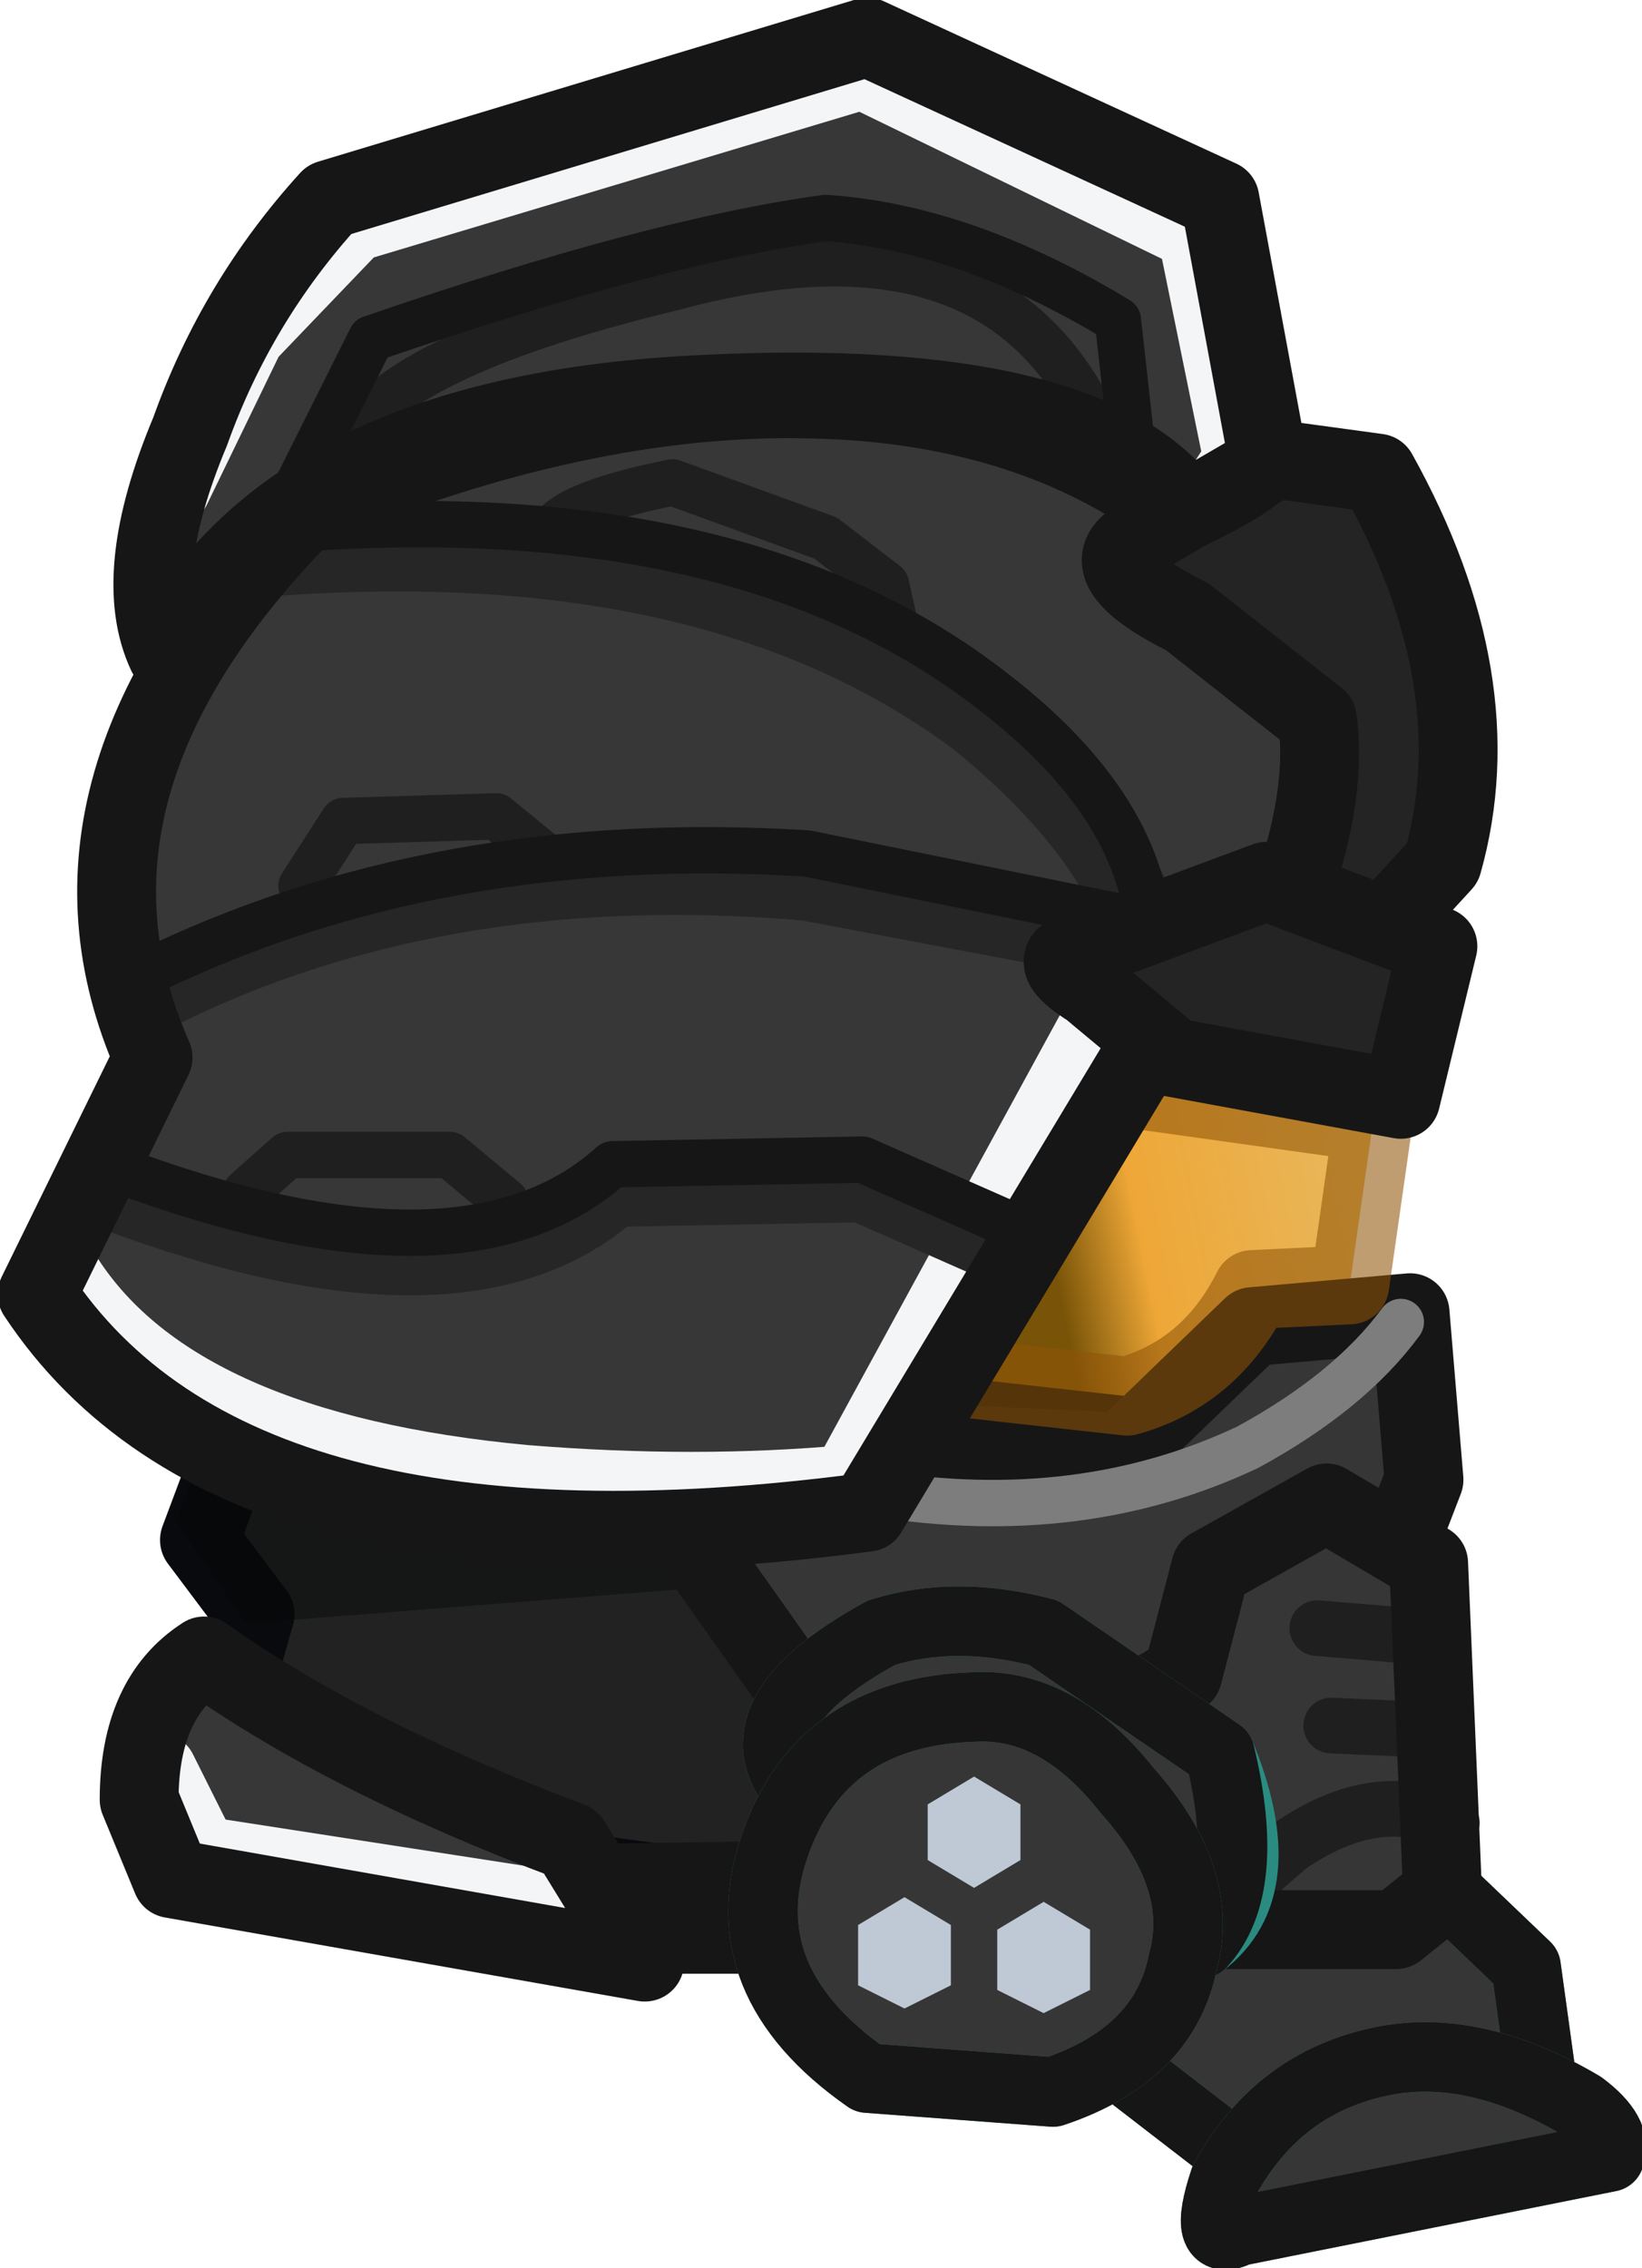 <?xml version="1.0" encoding="UTF-8" standalone="no"?>
<svg xmlns:ffdec="https://www.free-decompiler.com/flash" xmlns:xlink="http://www.w3.org/1999/xlink" ffdec:objectType="shape" height="24.45px" width="17.7px" xmlns="http://www.w3.org/2000/svg">
  <g transform="matrix(1.0, 0.0, 0.0, 1.0, 5.65, 18.85)">
    <path d="M8.15 -4.5 Q8.4 -4.5 8.5 -4.25 L8.45 -2.75 7.95 -2.25 7.4 -1.85 6.95 -0.6 6.8 -0.05 6.5 0.3 3.65 0.1 3.55 0.75 3.55 1.3 3.2 1.55 -2.1 0.8 -2.7 0.7 -3.2 0.3 -3.05 -0.45 -2.8 -1.25 -2.85 -1.6 -3.15 -2.0 Q-3.4 -2.25 -3.25 -2.55 L-2.85 -2.8 Q-0.25 -1.95 3.1 -2.35 L3.55 -2.35 3.85 -2.55 4.5 -3.5 6.35 -3.4 Q6.55 -3.3 7.2 -3.75 L7.7 -4.15 8.15 -4.5" fill="#222222" fill-rule="evenodd" stroke="none"/>
    <path d="M4.4 -3.7 L6.55 -3.5 7.95 -4.65 8.75 -4.65 8.6 -2.5 7.45 -1.7 6.75 0.5 3.7 0.2 3.7 1.75 -3.05 0.85 -3.4 0.3 -2.9 -1.45 -3.5 -2.25 -3.2 -3.05" fill="none" stroke="#090a0d" stroke-linecap="round" stroke-linejoin="round" stroke-width="0.85"/>
    <path d="M0.8 1.45 L3.95 1.4 3.95 2.0 0.8 2.0 0.8 1.45 Z" fill="none" stroke="#161616" stroke-linecap="round" stroke-linejoin="round" stroke-width="0.85"/>
    <path d="M4.4 -3.45 L4.0 -1.9 -3.0 -1.35 -3.75 -2.45 -3.4 -3.4 4.4 -3.45" fill="#040506" fill-opacity="0.4" fill-rule="evenodd" stroke="none"/>
    <path d="M-3.45 -1.0 Q-1.9 0.1 0.5 1.0 L1.3 2.3 -3.8 1.4 -4.15 0.55 Q-4.15 -0.55 -3.45 -1.0" fill="#373737" fill-rule="evenodd" stroke="none"/>
    <path d="M-3.95 0.25 L-3.5 1.15 0.7 1.8" fill="none" stroke="#f4f5f7" stroke-linecap="round" stroke-linejoin="round" stroke-width="0.85"/>
    <path d="M-3.45 -1.0 Q-4.15 -0.55 -4.15 0.55 L-3.8 1.4 1.3 2.3 0.5 1.0 Q-1.9 0.1 -3.45 -1.0 Z" fill="none" stroke="#161616" stroke-linecap="round" stroke-linejoin="round" stroke-width="0.85"/>
    <path d="M6.65 -7.1 L9.15 -6.75 8.9 -5.0 7.85 -4.95 Q7.4 -4.05 6.5 -3.8 L4.7 -4.0 6.65 -7.1" fill="url(#gradient0)" fill-rule="evenodd" stroke="none"/>
    <path d="M7.95 -9.15 L8.05 -9.15 9.05 -8.8 9.6 -8.45 9.45 -7.6 Q9.45 -7.15 9.1 -7.25 L7.15 -7.6 6.45 -8.15 6.3 -8.4 6.4 -8.6 7.95 -9.15" fill="#373737" fill-rule="evenodd" stroke="none"/>
    <path d="M9.7 -2.9 L9.2 -1.6 3.8 0.6 1.75 -2.3 1.25 -4.05 1.75 -3.4 6.45 -3.2 7.85 -4.55 9.55 -4.7 9.7 -2.9" fill="#363636" fill-rule="evenodd" stroke="none"/>
    <path d="M9.7 -2.9 L9.55 -4.7 7.85 -4.55 6.45 -3.2 1.75 -3.4 1.25 -4.05 1.75 -2.3 3.8 0.6 9.2 -1.6 9.7 -2.9 Z" fill="none" stroke="#161616" stroke-linecap="round" stroke-linejoin="round" stroke-width="0.85"/>
    <path d="M9.45 -4.6 Q8.9 -3.85 7.8 -3.25 6.0 -2.4 3.8 -2.75" fill="none" stroke="#7d7d7d" stroke-linecap="round" stroke-linejoin="round" stroke-width="0.5"/>
    <path d="M9.65 1.25 L10.8 2.35 11.0 3.8 7.95 4.6 6.2 3.25 6.6 1.35 9.5 1.05 9.65 1.25" fill="#363636" fill-rule="evenodd" stroke="none"/>
    <path d="M9.65 1.25 L10.8 2.35 11.0 3.8 7.95 4.6 6.2 3.25 6.6 1.35 9.5 1.05 9.65 1.25 Z" fill="none" stroke="#2a8c81" stroke-linecap="round" stroke-linejoin="round" stroke-width="0.75"/>
    <path d="M9.65 1.25 L10.8 2.35 11.0 3.8 7.95 4.6 6.2 3.25 6.6 1.35 9.5 1.05 9.65 1.25 Z" fill="none" stroke="#161616" stroke-linecap="round" stroke-linejoin="round" stroke-width="0.75"/>
    <path d="M7.7 5.2 Q7.3 5.4 7.55 4.65 8.15 3.55 9.35 3.35 10.3 3.2 11.4 3.85 11.8 4.15 11.7 4.4 L7.7 5.2" fill="#363636" fill-rule="evenodd" stroke="none"/>
    <path d="M7.7 5.2 Q7.3 5.4 7.55 4.65 8.15 3.55 9.35 3.35 10.3 3.2 11.4 3.85 11.8 4.15 11.7 4.4 L7.7 5.2 Z" fill="none" stroke="#2a8c81" stroke-linecap="round" stroke-linejoin="round" stroke-width="0.75"/>
    <path d="M7.7 5.2 Q7.3 5.4 7.55 4.65 8.15 3.55 9.35 3.35 10.3 3.2 11.4 3.85 11.8 4.15 11.7 4.4 L7.7 5.2 Z" fill="none" stroke="#161616" stroke-linecap="round" stroke-linejoin="round" stroke-width="0.75"/>
    <path d="M8.65 -2.65 L9.75 -2.0 9.9 1.55 9.4 1.95 6.85 1.95 6.4 1.0 7.25 -1.05 Q7.8 -2.2 8.65 -2.65" fill="#363636" fill-rule="evenodd" stroke="none"/>
    <path d="M7.5 1.7 L8.25 1.05 Q9.2 0.4 10.0 0.8" fill="none" stroke="#1f1f1f" stroke-linecap="round" stroke-linejoin="round" stroke-width="0.6"/>
    <path d="M8.7 -0.25 L9.85 -0.2" fill="none" stroke="#1f1f1f" stroke-linecap="round" stroke-linejoin="round" stroke-width="0.6"/>
    <path d="M8.55 -1.3 L9.75 -1.2" fill="none" stroke="#1f1f1f" stroke-linecap="round" stroke-linejoin="round" stroke-width="0.6"/>
    <path d="M8.65 -2.65 L9.75 -2.0 9.9 1.55 9.4 1.95 6.85 1.95 5.6 0.15 7.1 -0.8 7.4 -1.95 8.65 -2.65 Z" fill="none" stroke="#161616" stroke-linecap="round" stroke-linejoin="round" stroke-width="0.85"/>
    <path d="M2.9 0.4 Q2.3 -0.4 3.85 -1.25 4.65 -1.5 5.6 -1.25 L7.5 0.05 Q8.1 1.5 7.3 2.1 L6.5 2.25 2.9 0.4" fill="#363636" fill-rule="evenodd" stroke="none"/>
    <path d="M2.9 0.4 Q2.3 -0.4 3.85 -1.25 4.65 -1.5 5.6 -1.25 L7.5 0.05 Q8.1 1.5 7.3 2.1 L6.5 2.25 2.9 0.4 Z" fill="none" stroke="#2a8c81" stroke-linecap="round" stroke-linejoin="round" stroke-width="0.75"/>
    <path d="M2.9 0.4 Q2.3 -0.4 3.85 -1.25 4.65 -1.5 5.6 -1.25 L7.5 0.05 Q7.85 1.5 7.3 2.1 L6.5 2.25 2.9 0.4 Z" fill="none" stroke="#161616" stroke-linecap="round" stroke-linejoin="round" stroke-width="0.75"/>
    <path d="M4.85 -0.45 Q5.75 -0.5 6.5 0.45 7.35 1.4 7.1 2.3 6.9 3.3 5.7 3.7 L3.7 3.55 Q2.2 2.5 2.7 1.05 3.2 -0.4 4.85 -0.45" fill="#363636" fill-rule="evenodd" stroke="none"/>
    <path d="M4.85 -0.45 Q3.2 -0.4 2.7 1.05 2.2 2.5 3.7 3.55 L5.7 3.7 Q6.9 3.3 7.1 2.3 7.35 1.4 6.5 0.45 5.75 -0.5 4.85 -0.45 Z" fill="none" stroke="#2a8c81" stroke-linecap="round" stroke-linejoin="round" stroke-width="0.75"/>
    <path d="M4.85 -0.45 Q3.2 -0.4 2.7 1.05 2.2 2.5 3.7 3.55 L5.7 3.7 Q6.9 3.3 7.1 2.3 7.35 1.4 6.5 0.45 5.75 -0.5 4.85 -0.45 Z" fill="none" stroke="#161616" stroke-linecap="round" stroke-linejoin="round" stroke-width="0.75"/>
    <path d="M4.6 2.55 L4.1 2.8 3.6 2.55 3.6 1.9 4.1 1.6 4.6 1.9 4.6 2.55" fill="#bec9d5" fill-rule="evenodd" stroke="none"/>
    <path d="M5.35 1.2 L4.85 1.5 4.35 1.2 4.35 0.6 4.85 0.3 5.35 0.6 5.35 1.2" fill="#bec9d5" fill-rule="evenodd" stroke="none"/>
    <path d="M6.1 2.6 L5.6 2.85 5.1 2.6 5.1 1.95 5.6 1.65 6.1 1.95 6.1 2.6" fill="#bec9d5" fill-rule="evenodd" stroke="none"/>
    <path d="M6.65 -7.1 L9.15 -6.75 8.9 -5.0 7.85 -4.95 Q7.4 -4.05 6.5 -3.8 L4.7 -4.0" fill="none" stroke="#8f5508" stroke-linecap="round" stroke-linejoin="round" stroke-opacity="0.573" stroke-width="0.85"/>
    <path d="M8.15 -11.6 L8.85 -9.65 Q8.8 -9.35 8.5 -9.4 L8.0 -9.5 5.85 -8.65 5.7 -8.4 5.9 -8.15 6.3 -7.85 6.5 -7.45 4.2 -3.7 3.5 -2.75 2.15 -2.6 0.8 -2.55 Q-2.65 -2.55 -4.45 -4.2 L-5.05 -4.95 -4.0 -7.1 Q-3.8 -7.45 -3.95 -7.8 -4.8 -9.65 -3.55 -11.55 -2.65 -12.95 -2.0 -13.35 0.4 -14.35 2.7 -14.4 L5.2 -14.0 Q7.4 -13.35 8.15 -11.6" fill="#373737" fill-rule="evenodd" stroke="none"/>
    <path d="M6.5 -8.7 L3.05 -9.35 Q-1.0 -9.7 -4.1 -8.1" fill="none" stroke="#262626" stroke-linecap="round" stroke-linejoin="round" stroke-width="0.85"/>
    <path d="M6.65 -8.9 Q6.25 -10.0 4.9 -11.1 2.1 -13.2 -2.7 -12.85" fill="none" stroke="#262626" stroke-linecap="round" stroke-linejoin="round" stroke-width="0.85"/>
    <path d="M-2.4 -9.3 L-1.95 -10.0 -0.3 -10.05 0.25 -9.6" fill="none" stroke="#1f1f1f" stroke-linecap="round" stroke-linejoin="round" stroke-width="0.5"/>
    <path d="M6.5 -8.95 L3.05 -9.65 Q-0.95 -9.9 -4.1 -8.35" fill="none" stroke="#161616" stroke-linecap="round" stroke-linejoin="round" stroke-width="0.5"/>
    <path d="M6.2 -7.8 L3.5 -2.85 Q1.85 -2.7 0.0 -2.85 -3.75 -3.2 -4.95 -5.05" fill="none" stroke="#f4f5f7" stroke-linecap="round" stroke-linejoin="round" stroke-width="0.85"/>
    <path d="M5.35 -5.35 L3.65 -6.1 0.95 -6.05 Q-0.65 -4.6 -4.4 -6.0" fill="none" stroke="#262626" stroke-linecap="round" stroke-linejoin="round" stroke-width="0.85"/>
    <path d="M-3.0 -6.0 L-2.55 -6.4 -0.8 -6.4 -0.2 -5.9" fill="none" stroke="#1f1f1f" stroke-linecap="round" stroke-linejoin="round" stroke-width="0.5"/>
    <path d="M5.35 -5.6 L3.65 -6.35 0.95 -6.3 Q-0.65 -4.85 -4.4 -6.25" fill="none" stroke="#161616" stroke-linecap="round" stroke-linejoin="round" stroke-width="0.5"/>
    <path d="M8.0 -14.0 L7.85 -13.45 7.3 -13.1 Q6.2 -14.55 2.05 -14.5 -2.5 -14.4 -3.85 -11.75 L-3.85 -11.8 Q-4.25 -12.65 -3.6 -14.2 -3.1 -15.6 -2.1 -16.7 L3.7 -18.45 7.5 -16.7 8.0 -14.0" fill="#373737" fill-rule="evenodd" stroke="none"/>
    <path d="M-3.8 -13.6 L-3.0 -15.25 -1.85 -16.45 3.65 -18.1 7.25 -16.35 7.75 -13.9 7.3 -13.2" fill="none" stroke="#f4f5f7" stroke-linecap="round" stroke-linejoin="round" stroke-width="0.85"/>
    <path d="M6.65 -7.45 L3.7 -2.55 Q-3.1 -1.65 -5.25 -4.9 L-4.0 -7.45 Q-5.3 -10.4 -2.3 -13.4 0.6 -14.6 3.05 -14.55 6.1 -14.5 7.85 -12.55 8.65 -11.3 9.25 -8.9" fill="none" stroke="#161616" stroke-linecap="round" stroke-linejoin="round" stroke-width="0.85"/>
    <path d="M6.55 -13.0 L8.1 -13.9 9.2 -13.75 Q10.45 -11.5 9.9 -9.55 L8.8 -8.35 7.95 -8.4 Q8.7 -10.05 8.55 -11.1 L7.15 -12.2 Q6.15 -12.7 6.55 -13.0" fill="#242424" fill-rule="evenodd" stroke="none"/>
    <path d="M6.55 -13.0 L8.1 -13.9 9.2 -13.75 Q10.45 -11.5 9.9 -9.55 L8.8 -8.35 7.95 -8.4 Q8.7 -10.05 8.55 -11.1 L7.15 -12.2 Q6.15 -12.7 6.55 -13.0 Z" fill="none" stroke="#161616" stroke-linecap="round" stroke-linejoin="round" stroke-width="0.85"/>
    <path d="M-1.85 -14.15 Q-1.3 -15.05 1.6 -15.75 5.1 -16.7 6.2 -14.2" fill="none" stroke="#1f1f1f" stroke-linecap="round" stroke-linejoin="round" stroke-width="0.5"/>
    <path d="M-2.55 -13.4 L-1.65 -15.2 Q1.4 -16.25 3.25 -16.5 4.75 -16.4 6.4 -15.4 L6.55 -14.05 6.5 -13.85" fill="none" stroke="#161616" stroke-linecap="round" stroke-linejoin="round" stroke-width="0.5"/>
    <path d="M-3.85 -11.8 Q-4.25 -12.65 -3.6 -14.2 -3.1 -15.6 -2.1 -16.7 L3.7 -18.45 7.5 -16.7 8.0 -14.0 Q8.1 -13.8 7.15 -13.35 6.1 -14.8 1.95 -14.6 -2.5 -14.4 -3.85 -11.8 Z" fill="none" stroke="#161616" stroke-linecap="round" stroke-linejoin="round" stroke-width="0.85"/>
    <path d="M0.35 -13.2 Q0.6 -13.45 1.6 -13.65 L3.25 -13.05 3.9 -12.55 4.0 -12.1" fill="none" stroke="#1f1f1f" stroke-linecap="round" stroke-linejoin="round" stroke-width="0.5"/>
    <path d="M5.85 -8.55 L8.0 -9.35 9.85 -8.65 9.45 -7.0 7.0 -7.45 6.1 -8.2 Q5.7 -8.45 5.85 -8.55" fill="#242424" fill-rule="evenodd" stroke="none"/>
    <path d="M6.65 -9.3 Q6.35 -10.4 5.05 -11.4 2.35 -13.5 -2.45 -13.15" fill="none" stroke="#161616" stroke-linecap="round" stroke-linejoin="round" stroke-width="0.5"/>
    <path d="M5.85 -8.55 Q5.7 -8.45 6.1 -8.2 L7.0 -7.45 9.45 -7.0 9.85 -8.65 8.0 -9.35 5.85 -8.55 Z" fill="none" stroke="#161616" stroke-linecap="round" stroke-linejoin="round" stroke-width="0.85"/>
  </g>
  <defs>
    <linearGradient gradientTransform="matrix(0.002, -4.0E-4, 4.0E-4, 0.002, 7.4, -5.3)" gradientUnits="userSpaceOnUse" id="gradient0" spreadMethod="pad" x1="-819.2" x2="819.2">
      <stop offset="0.0" stop-color="#795408"/>
      <stop offset="0.29" stop-color="#eea737"/>
      <stop offset="1.0" stop-color="#e8b75b"/>
    </linearGradient>
  </defs>
</svg>
